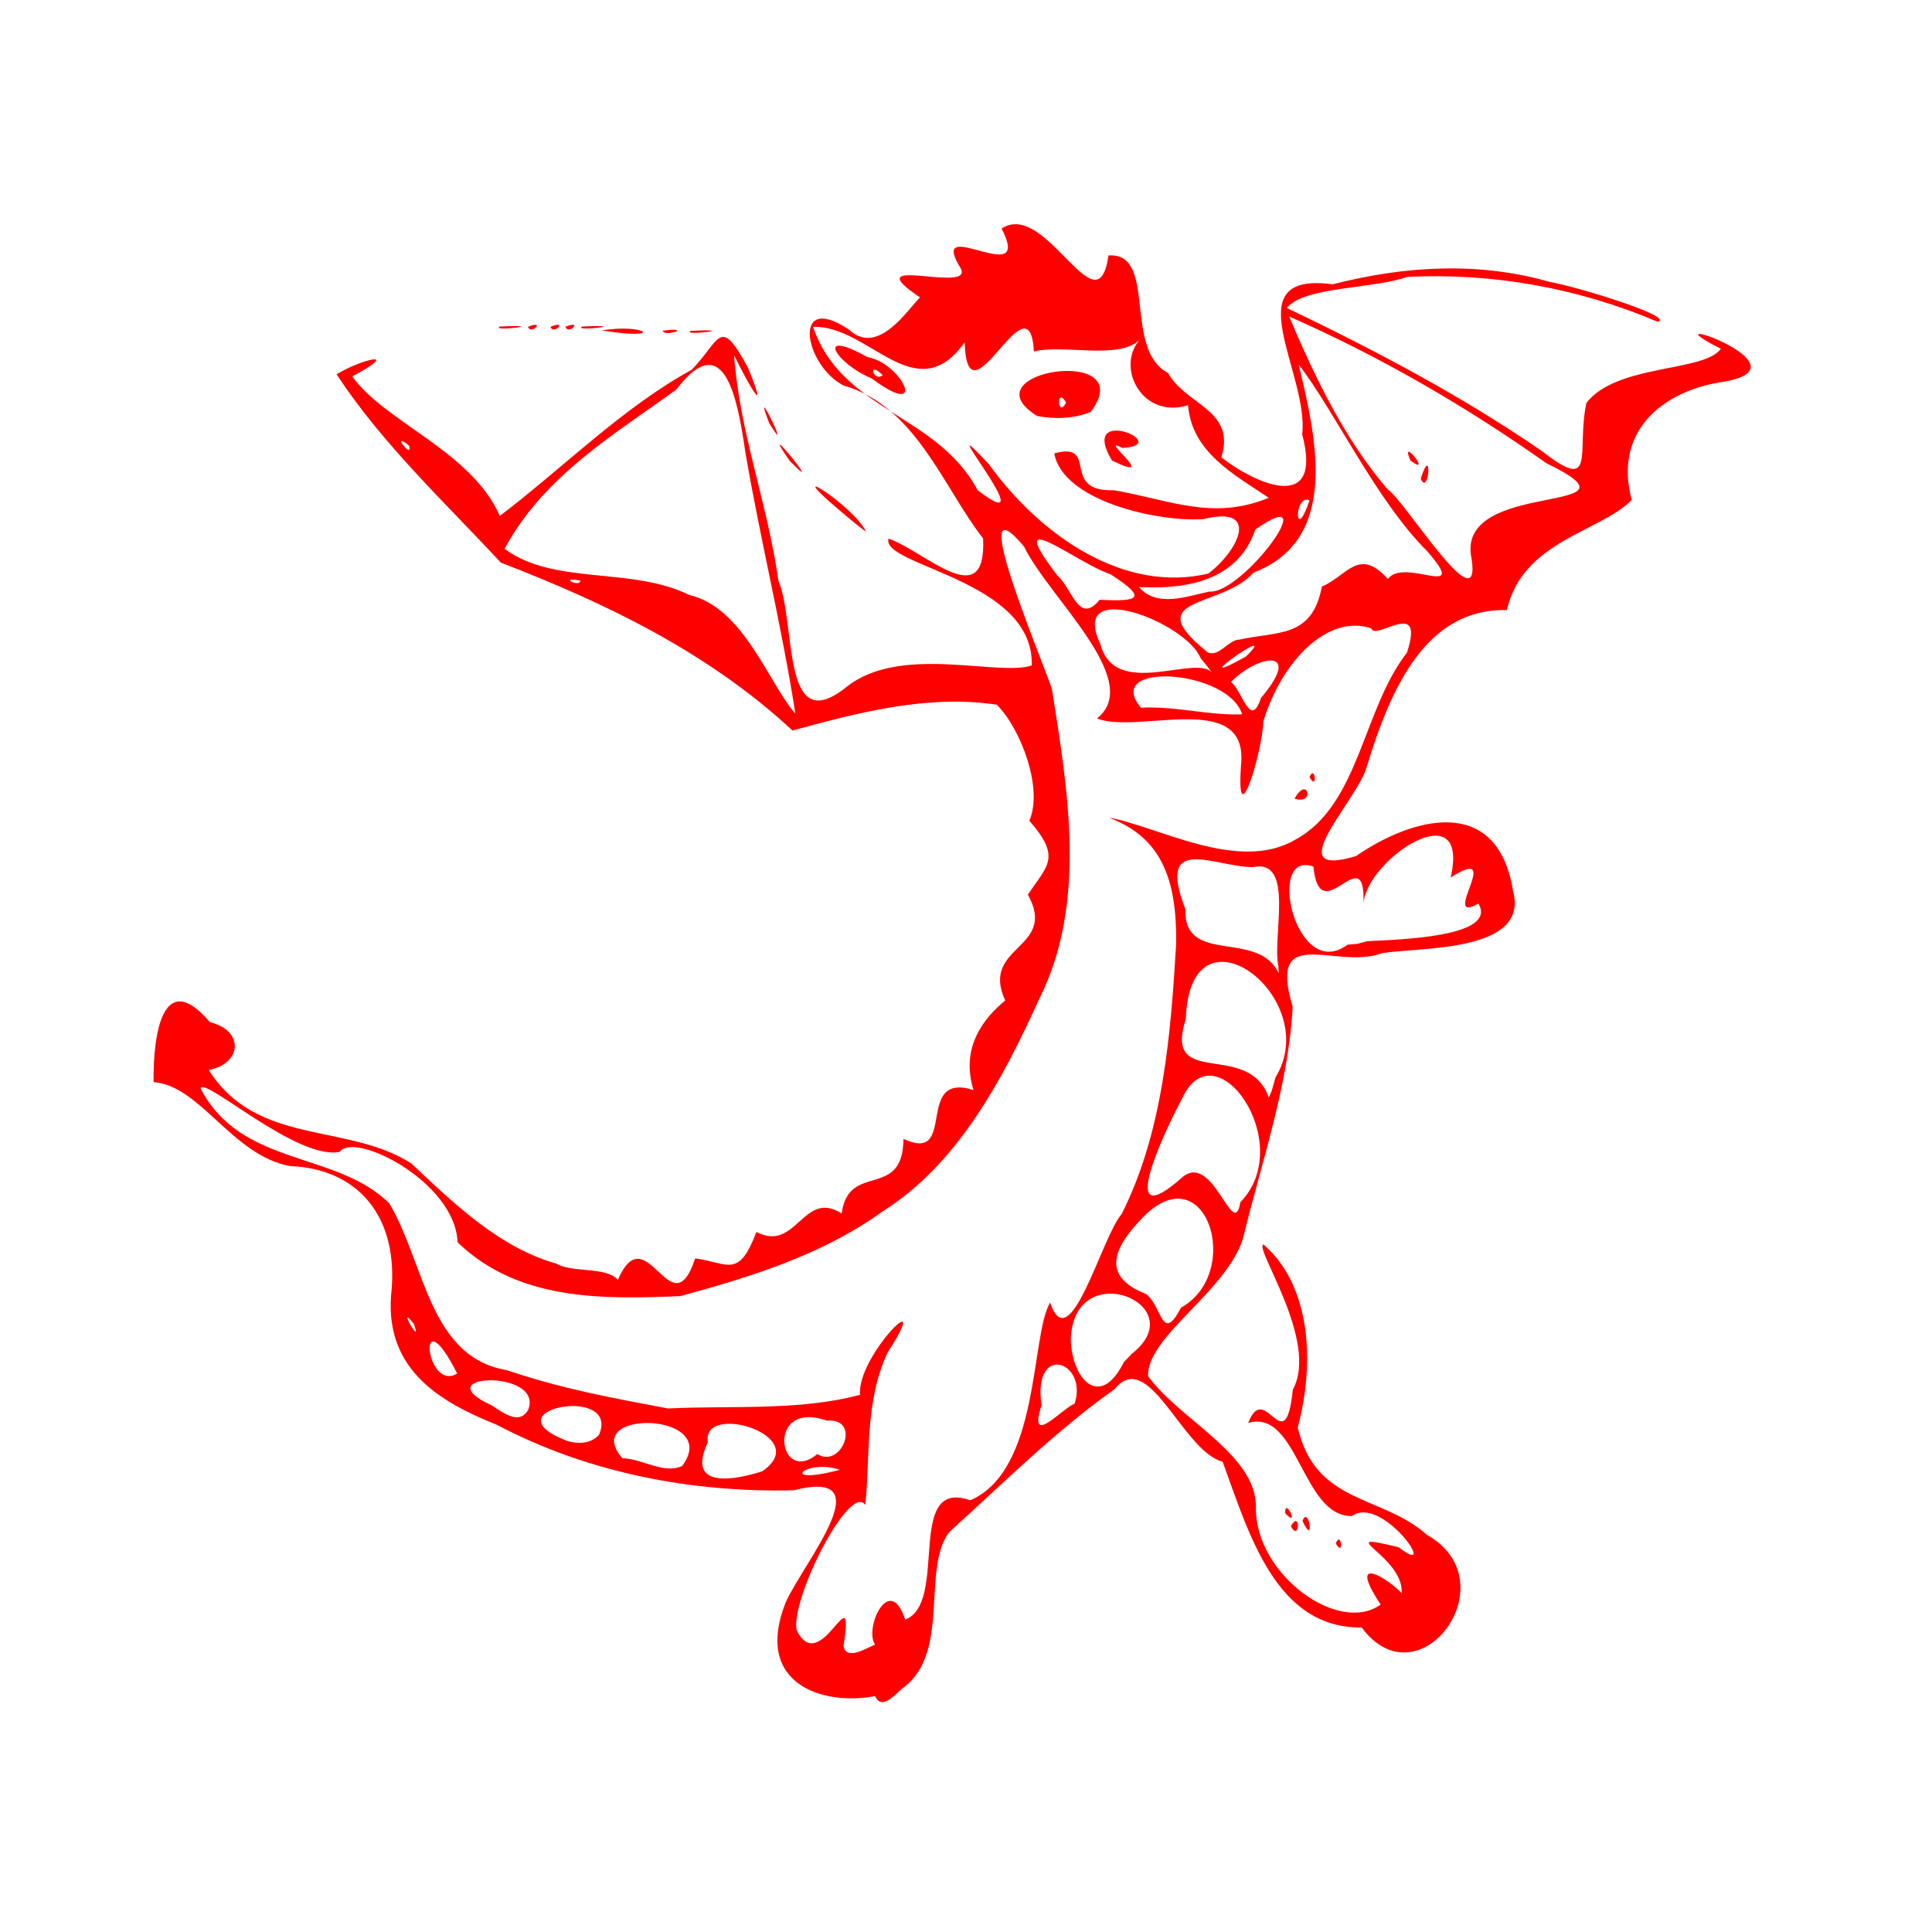 <?xml version="1.0" encoding="UTF-8" standalone="no"?>
<svg
   xmlns:dc="http://purl.org/dc/elements/1.1/"
   xmlns:cc="http://creativecommons.org/ns#"
   xmlns:rdf="http://www.w3.org/1999/02/22-rdf-syntax-ns#"
   xmlns:svg="http://www.w3.org/2000/svg"
   xmlns="http://www.w3.org/2000/svg"
   xmlns:xlink="http://www.w3.org/1999/xlink"
   xmlns:sodipodi="http://sodipodi.sourceforge.net/DTD/sodipodi-0.dtd"
   xmlns:inkscape="http://www.inkscape.org/namespaces/inkscape"
   enable-background="new 0 0 55 55"
   height="55px"
   version="1.1"
   viewBox="0 0 55 55"
   width="55px"
   x="0px"
   xml:space="preserve"
   y="0px"
   id="svg2"
   inkscape:version="0.48.4 r9939"
   sodipodi:docname="activity.svg"><defs
     id="defs17"><linearGradient
       y2="56.696"
       x2="8.795"
       y1="39.123"
       x1="-66.111"
       gradientTransform="matrix(1.002,0,0,1,100.192,0)"
       gradientUnits="userSpaceOnUse"
       id="linearGradient3218"
       xlink:href="#linearGradient3246" /><linearGradient
       id="linearGradient3246"><stop
         stop-color="#00fffc"
         offset="0"
         id="stop3248" /><stop
         stop-color="#00fffc"
         stop-opacity="0.506"
         offset="1"
         id="stop3250" /></linearGradient><linearGradient
       gradientUnits="userSpaceOnUse"
       y2="66.76"
       x2="67.681"
       y1="51.087"
       x1="27.575"
       id="linearGradient3244"
       xlink:href="#linearGradient3238" /><linearGradient
       id="linearGradient3238"><stop
         stop-color="#fffffc"
         id="stop3240"
         offset="0" /><stop
         stop-color="#fffffc"
         stop-opacity="0"
         id="stop3242"
         offset="1" /></linearGradient><linearGradient
       gradientTransform="matrix(-1,0,0,1,132.326,0.904)"
       y2="73.172"
       x2="63.881"
       y1="51.324"
       x1="5.965"
       gradientUnits="userSpaceOnUse"
       id="linearGradient3254"
       xlink:href="#linearGradient3256" /><linearGradient
       id="linearGradient3256"><stop
         stop-color="#ffffff"
         stop-opacity="0.662"
         offset="0"
         id="stop3258" /><stop
         stop-color="#fffffc"
         stop-opacity="0"
         offset="1"
         id="stop3260" /></linearGradient><linearGradient
       inkscape:collect="always"
       xlink:href="#linearGradient3246"
       id="linearGradient3205"
       gradientUnits="userSpaceOnUse"
       gradientTransform="matrix(1.002,0,0,1,100.192,0)"
       x1="-66.111"
       y1="39.123"
       x2="8.795"
       y2="56.696" /><linearGradient
       inkscape:collect="always"
       xlink:href="#linearGradient3238"
       id="linearGradient3207"
       gradientUnits="userSpaceOnUse"
       x1="27.575"
       y1="51.087"
       x2="67.681"
       y2="66.76" /><linearGradient
       inkscape:collect="always"
       xlink:href="#linearGradient3256"
       id="linearGradient3209"
       gradientUnits="userSpaceOnUse"
       gradientTransform="matrix(-1,0,0,1,132.326,0.904)"
       x1="5.965"
       y1="51.324"
       x2="63.881"
       y2="73.172" /><linearGradient
       inkscape:collect="always"
       xlink:href="#linearGradient3256"
       id="linearGradient3212"
       gradientUnits="userSpaceOnUse"
       gradientTransform="matrix(-0.513,0,0,0.442,90.991,-0.029)"
       x1="5.965"
       y1="51.324"
       x2="63.881"
       y2="73.172" /><linearGradient
       inkscape:collect="always"
       xlink:href="#linearGradient3238"
       id="linearGradient3215"
       gradientUnits="userSpaceOnUse"
       x1="27.575"
       y1="51.087"
       x2="67.681"
       y2="66.76"
       gradientTransform="matrix(0.513,0,0,0.442,23.116,-0.429)" /><linearGradient
       inkscape:collect="always"
       xlink:href="#linearGradient3246"
       id="linearGradient3219"
       gradientUnits="userSpaceOnUse"
       gradientTransform="matrix(0.514,0,0,0.442,74.508,-0.429)"
       x1="-66.111"
       y1="39.123"
       x2="8.795"
       y2="56.696" /></defs><sodipodi:namedview
     pagecolor="#ffffff"
     bordercolor="#666666"
     borderopacity="1"
     objecttolerance="10"
     gridtolerance="10"
     guidetolerance="10"
     inkscape:pageopacity="0"
     inkscape:pageshadow="2"
     inkscape:window-width="1366"
     inkscape:window-height="725"
     id="namedview15"
     showgrid="false"
     inkscape:zoom="9.5272727"
     inkscape:cx="5.5540795"
     inkscape:cy="27.581861"
     inkscape:window-x="0"
     inkscape:window-y="20"
     inkscape:window-maximized="1"
     inkscape:current-layer="svg2" /><path
     style="fill:#ff0000;stroke-width:0.02;stroke-miterlimit:4;stroke-dasharray:none;opacity:1"
     d="m 24.912,48.283 c -1.453,0.285 -3.487,-0.32 -2.538,-2.685 0.557,-1.192 2.778,-3.823 0.217,-3.172 -2.886,0.065 -5.821,-0.483 -8.448,-1.865 -1.506,-0.608 -3.169,-1.496 -3.011,-3.67 0.258,-2.307 -0.999,-3.629 -2.874,-3.695 -1.647,-0.3 -2.555,-2.298 -3.886,-2.39 -0.017,-1.316 0.246,-3.294 1.605,-1.708 1.004,0.252 0.892,1.191 -0.034,1.362 1.371,2.171 3.934,1.493 5.762,2.657 1.349,1.274 2.564,2.409 4.136,2.857 0.462,0.27 1.406,0.075 1.748,0.459 0.817,-1.874 1.522,1.455 2.201,-0.61 0.963,0.135 1.229,0.583 1.745,-0.752 1.136,0.601 1.332,-1.229 2.425,-0.526 0.199,-1.49 1.745,-0.366 1.76,-2.123 1.56,0.725 0.286,-1.929 1.993,-1.391 -0.377,-1.225 0.3,-2.05 0.903,-2.55 -0.725,-1.581 1.511,-1.445 0.646,-3.013 0.559,-0.839 0.961,-1.052 0.041,-2.104 0.403,-0.917 -0.246,-2.627 -0.927,-3.303 -1.953,-0.294 -3.92,0.216 -5.814,0.736 -2.435,-2.257 -5.366,-3.645 -8.306,-4.782 -1.595,-1.72 -3.37,-3.372 -4.675,-5.36 0.764,-0.456 1.857,-0.689 0.448,0.06 0.903,1.288 3.393,2.127 4.2,3.972 1.812,-1.376 3.483,-3.075 5.463,-4.161 0.82,-0.842 0.787,-1.564 1.599,-0.063 0.631,1.543 0.01,0.48 -0.393,-0.35 0.152,2.171 0.958,4.243 1.259,6.406 0.519,1.24 0.071,4.521 1.924,3.051 1.535,-1.249 4.322,-0.301 5.29,-0.626 0.081,-2.445 -4.303,-2.83 -4.076,-3.611 1.042,0.361 2.796,2.166 2.692,-0.006 -1.119,-1.418 -1.901,-3.754 -3.969,-4.352 -1.117,-0.564 -1.504,-2.701 0.152,-1.591 0.824,0.773 1.674,-0.58 2.021,-0.917 -1.955,-1.319 1.729,-0.015 1.121,-0.891 -0.878,-1.49 2.13,0.711 1.201,-1.068 1.259,-0.849 2.731,2.959 3.043,0.764 1.404,-0.094 0.4,2.663 1.695,3.345 0.514,0.92 1.942,1.054 1.517,2.402 0.982,0.764 2.905,1.622 2.303,-0.652 0.201,-1.736 -1.968,-4.656 0.865,-4.273 2.04,-0.522 4.14,-0.654 6.185,-0.068 0.774,0.132 3.602,1.004 3.066,1.133 -2.28,-0.97 -4.701,-1.393 -7.122,-1.278 -0.987,0.352 -2.938,0.272 -3.431,0.885 2.5,1.202 4.934,2.476 7.256,4.07 1.588,1.246 0.974,5.01e-4 1.273,-1.367 0.865,-1.116 3.351,-0.87 3.827,-1.54 -2.346,-1.192 2.653,0.474 0.104,0.935 -1.61,0.22 -3.192,1.295 -2.643,3.367 -0.866,0.905 -3.11,1.159 -3.553,3.136 -2.299,-0.055 -3.308,2.218 -3.989,4.461 -0.247,0.936 -2.555,3.226 -0.301,2.54 1.563,-1.081 4.017,-1.8 4.465,0.994 0.484,1.778 -2.711,1.59 -3.739,1.776 -1.307,0.483 -3.262,-0.895 -2.534,1.523 -0.122,2.273 -0.908,4.482 -1.414,6.597 -0.478,1.515 -2.738,2.787 -2.703,3.916 0.915,1.264 3.123,2.241 3.07,3.769 -0.003,1.886 2.366,3.603 3.551,2.734 -1.017,-1.536 0.292,-0.679 0.598,-0.321 0.077,-1.063 -2.082,-1.796 -0.083,-1.309 1.207,0.944 -0.461,-1.507 -1.329,-0.89 -1.42,0.038 -1.54,-3.065 -2.955,-2.649 0.476,-1.259 1.05,1.162 1.27,-0.95 0.757,-1.379 -1.125,-4.055 -0.835,-4.131 1.386,1.204 1.448,3.443 0.974,5.209 0.508,2.201 2.396,1.91 3.68,3.059 2.364,1.328 -0.219,4.842 -1.859,2.637 -2.434,0.021 -3.194,-2.619 -3.959,-4.72 -1.151,-0.305 -2.103,-3.28 -3.08,-2.063 -1.688,1.2 -3.151,2.662 -4.7,4.063 -0.801,1.043 0.043,3.415 -1.3,4.426 -0.195,0.135 -0.617,0.693 -0.814,0.247 z m 3.2e-4,-1.463 c -0.324,-0.464 0.416,-2.071 0.856,-0.712 1.253,-0.48 -0.02,-4.05 1.855,-3.398 1.994,-0.866 1.709,-4.682 2.271,-5.63 0.559,1.664 1.471,-1.879 2.036,-2.518 1.174,-2.327 1.397,-5.073 1.552,-7.691 0.025,-1.836 -0.417,-3.035 -1.914,-3.593 1.367,0.226 3.685,1.587 5.311,0.623 1.821,-0.99 1.914,-3.712 3.173,-5.32 0.528,-1.607 -0.894,-0.314 -1.014,-0.693 -1.23,-0.412 -2.543,0.91 -3.075,2.649 -0.014,0.842 -0.809,3.458 -0.625,1.13 0.103,-2.01 -2.957,-0.76 -4.111,-1.213 1.355,-1.069 -1.365,-3.43 -2.076,-4.896 -1.695,-2.021 0.462,3.084 0.793,4.049 0.459,2.891 1.007,6.11 -0.357,8.823 -1.072,2.367 -2.344,4.716 -4.446,6.046 -1.746,1.261 -3.787,1.878 -5.775,2.422 -2.161,0.085 -4.597,0.155 -6.341,-1.534 -0.063,-1.724 -2.952,-3.17 -3.352,-2.573 -1.22,0.249 -3.879,-2.169 -3.962,-1.806 1.154,2.24 3.843,1.769 5.371,3.27 1.016,1.716 1.131,4.379 3.343,4.75 1.64,0.552 3.012,0.791 4.595,1.091 1.811,-0.09 3.735,0.076 5.466,-0.39 -0.116,-1.085 2.148,-3.314 0.785,-1.209 -0.659,1.397 -0.492,2.925 -0.638,4.347 -0.434,-0.656 -2.125,2.645 -1.955,3.564 0.691,1.389 1.667,-1.715 1.335,0.45 0.077,0.44 0.692,0.037 0.898,-0.04 z M 36.853,22.736 c 0.377,-0.684 0.594,0.194 0,0 z m 0.426,-0.613 c 0.159,-0.387 0.241,0.421 0,0 z M 21.695,41.887 c 1.493,-1.012 -1.731,-1.987 -1.544,-0.832 -0.654,1.391 0.853,1.052 1.544,0.832 z m 2.214,-0.045 c -0.976,-0.334 -1.811,0.478 0,0 z m -4.49,-0.108 c 1.156,-1.547 -2.948,-1.638 -1.699,-0.22 0.549,0.005 1.179,0.464 1.699,0.22 z m 3.848,-0.34 c 0.693,0.432 1.267,-1.036 0.275,-0.95 -1.752,-0.621 -1.399,1.878 -0.275,0.95 z m -6.213,-0.551 c 0.621,-1.447 -3.241,-0.703 -0.886,0.186 0.294,0.079 0.654,0.077 0.886,-0.186 z m 13.537,-0.88 c 0.397,-1.214 -1.206,-1.752 -0.94,0.037 -0.401,1.244 0.596,0.078 0.94,-0.037 z M 15.039,40.128 c 0.445,-1.163 -2.992,-1.02 -1.048,-0.123 0.284,0.169 0.785,0.602 1.048,0.123 z m 17.178,-1.586 c 1.795,-1.407 -1.639,-2.815 -1.734,-0.431 0.01,1.109 0.819,2.059 1.51,0.666 l 0.224,-0.235 0,0 z m -19.202,0.56 c -1.168,-2.306 -0.914,0.548 0,0 z m -1.231,-1.41 c -0.527,-0.665 0.255,0.718 0,0 z M 33.621,37.227 c 1.783,-1.005 0.713,-4.365 -1.057,-2.599 -0.933,0.94 -1.184,1.721 0.069,2.214 0.457,0.366 0.443,1.419 0.988,0.385 z m 1.69,-3.003 c 1.634,-1.685 -0.733,-5.03 -1.67,-2.929 -0.504,0.942 -1.915,3.941 0.028,2.21 0.877,-0.713 1.445,1.865 1.642,0.719 z m 0.999,-3.551 c 1.394,-2.274 -2.441,-5.155 -2.552,-1.67 -0.655,2.039 1.772,0.579 2.361,2.24 l 0.083,-0.186 0.108,-0.384 0,5e-6 z m 0.085,-3.159 c -0.192,-0.824 0.484,-3.086 -0.731,-2.829 -1.102,-0.004 -2.76,-0.981 -1.919,1.198 -0.05,1.615 2.068,0.561 2.656,1.824 l -0.006,-0.193 3.6e-5,-2.9e-5 z m 2.527,-0.72 c 0.901,-0.049 3.725,-0.114 3.166,-1.071 -1.128,0.629 0.773,-1.74 -0.791,-0.741 0.565,-2.471 -2.391,-0.531 -2.482,0.741 0.07,-1.926 -1.236,0.836 -1.426,-1.054 -1.363,-0.492 -0.507,3.324 0.973,2.224 l 0.276,-0.023 0.285,-0.076 -10e-7,-1e-6 z M 22.642,20.315 c -0.388,-2.502 -0.998,-4.95 -1.424,-7.445 -0.211,-1.438 -0.577,-3.61 -1.965,-1.78 -1.77,1.287 -3.749,2.432 -4.89,4.533 1.412,1.047 3.604,0.501 5.255,1.313 1.555,0.361 2.248,2.495 3.023,3.379 z m 12.719,0.02 c -0.4,-1.288 -3.992,-1.512 -2.88,-0.188 0.958,-0.054 1.96,0.229 2.88,0.188 z M 35.897,19.871 c 1.234,-1.462 -0.105,-1.229 -0.854,-0.455 0.32,0.228 0.552,1.37 0.854,0.455 z m -1.715,-1.127 c -0.405,-1.034 -3.768,-2.325 -2.859,-0.416 0.41,1.603 2.711,0.282 3.18,0.821 l -0.14,-0.186 -0.18,-0.219 0,4e-6 z m 1.286,-0.053 c 1.095,-1.07 -1.957,1.089 0,0 l 0,0 z M 35.295,18.207 c 1.062,-0.24 2.061,-0.03 2.335,-1.508 0.725,-0.307 1.046,-1.139 1.88,-0.217 0.465,-0.637 2.367,0.648 1.117,-0.793 -1.453,-1.441 -2.663,-4.045 -3.657,-5.31 0.524,2.165 1.153,4.995 -1.288,5.923 -0.899,1.027 -3.308,0.665 -1.295,2.273 0.319,0.135 0.598,-0.376 0.909,-0.368 z m -3.994,-1.132 c 1.04,0.048 1.451,9.57e-4 0.308,-0.73 -0.943,-0.303 -3.129,-2.08 -1.507,0.038 0.417,0.36 0.611,1.421 1.2,0.693 z m 3.128,-0.234 c 0.959,0.071 3.334,-3.188 1.307,-1.766 -0.545,1.611 -2.267,1.689 -3.312,1.636 0.51,0.602 1.385,0.256 2.005,0.13 z m -17.906,-0.313 c -0.663,-0.122 -0.008,0.212 0,0 z M 41.892,15.903 c -0.497,-2.32 5.273,-1.191 2.13,-2.717 -2.326,-1.644 -4.772,-3.054 -7.323,-4.177 0.754,1.779 1.593,3.514 2.814,4.933 0.429,0.236 2.669,3.886 2.38,1.961 z m -1.447,-2.277 c 0.339,-1.054 0.235,0.534 0,0 z m -0.291,-0.515 c -0.335,-0.757 0.664,0.496 0,0 z m -5.756,3.218 c 0.929,-0.717 1.435,-1.953 -0.137,-1.55 -1.354,0.085 -4.015,-0.537 -4.248,-1.873 1.295,-0.348 0.144,1.106 1.696,1.05 1.579,0.269 2.806,0.877 4.41,0.215 -0.998,-0.668 -2.193,-1.305 -2.298,-2.636 -1.3,0.405 -2.059,-1.061 -1.385,-1.853 -0.606,0.569 -2.177,0.11 -3.002,0.324 -0.134,-2.253 -1.898,2.266 -1.972,-0.261 -1.396,1.953 -2.723,-0.496 -4.316,-0.44 0.82,2.405 3.522,2.467 4.687,4.652 2.044,1.56 -1.525,-2.71 0.312,-0.749 1.493,2.062 3.859,3.686 6.254,3.12 z m -2.744,-3.22 c -0.969,-1.621 1.798,-0.445 0.299,-0.357 -0.767,-0.394 1.138,1.054 -0.299,0.357 z m -2.127,-1.266 c -2.067,-1.279 2.972,-2.046 1.524,-0.116 -0.486,0.197 -1.02,0.209 -1.524,0.116 z m 0.824,-0.381 c -0.287,-0.494 -0.251,0.477 0,0 z m -5.542,-0.693 c -0.992,-0.403 -1.656,-1.457 -0.117,-0.605 0.99,0.172 1.767,1.831 0.117,0.605 z m 0.32,-0.09 c -0.454,-0.444 -0.258,0.222 0,0 z m 12.151,3.567 c -0.44,-0.213 -0.441,1.291 0,0 z M 11.646,12.686 c -0.565,-0.448 0.119,0.422 0,0 z m 26.38,31.251 c 0.159,-0.387 0.241,0.421 0,0 z m -1.279,-0.49 c 0.287,-0.494 0.251,0.477 0,0 z m 0.332,-0.153 c 0.188,-0.467 0.356,0.787 0,0 z M 36.587,43.079 c -0.022,-0.494 0.438,0.462 0,0 z M 23.861,14.494 c -1.697,-1.438 0.424,-0.115 0.797,0.643 -0.278,-0.194 -0.534,-0.424 -0.797,-0.643 z m -1.383,-1.379 c -1.028,-1.481 1.163,1.197 0,0 z m -0.579,-1.066 c -0.559,-1.453 0.733,1.2 0,0 z M 17.135,9.407 c 1.246,-0.21 1.844,0.297 0,0 z m 1.732,0.008 c 0.914,-0.119 0.039,0.197 0,0 z m 0.797,0.004 c 1.495,-0.07 -0.267,0.156 0,0 z m -5.436,-0.123 c 1.496,-0.07 -0.268,0.156 0,0 z m 0.804,0.006 c 0.526,-0.209 0.076,0.252 0,0 z m 0.64,0 c 0.526,-0.209 0.076,0.252 0,0 z m 0.426,0 c 0.526,-0.209 0.076,0.252 0,0 z m 0.475,-0.006 c 1.496,-0.07 -0.268,0.156 0,0 z"
     id="path3111"
     inkscape:connector-curvature="0" /></svg>